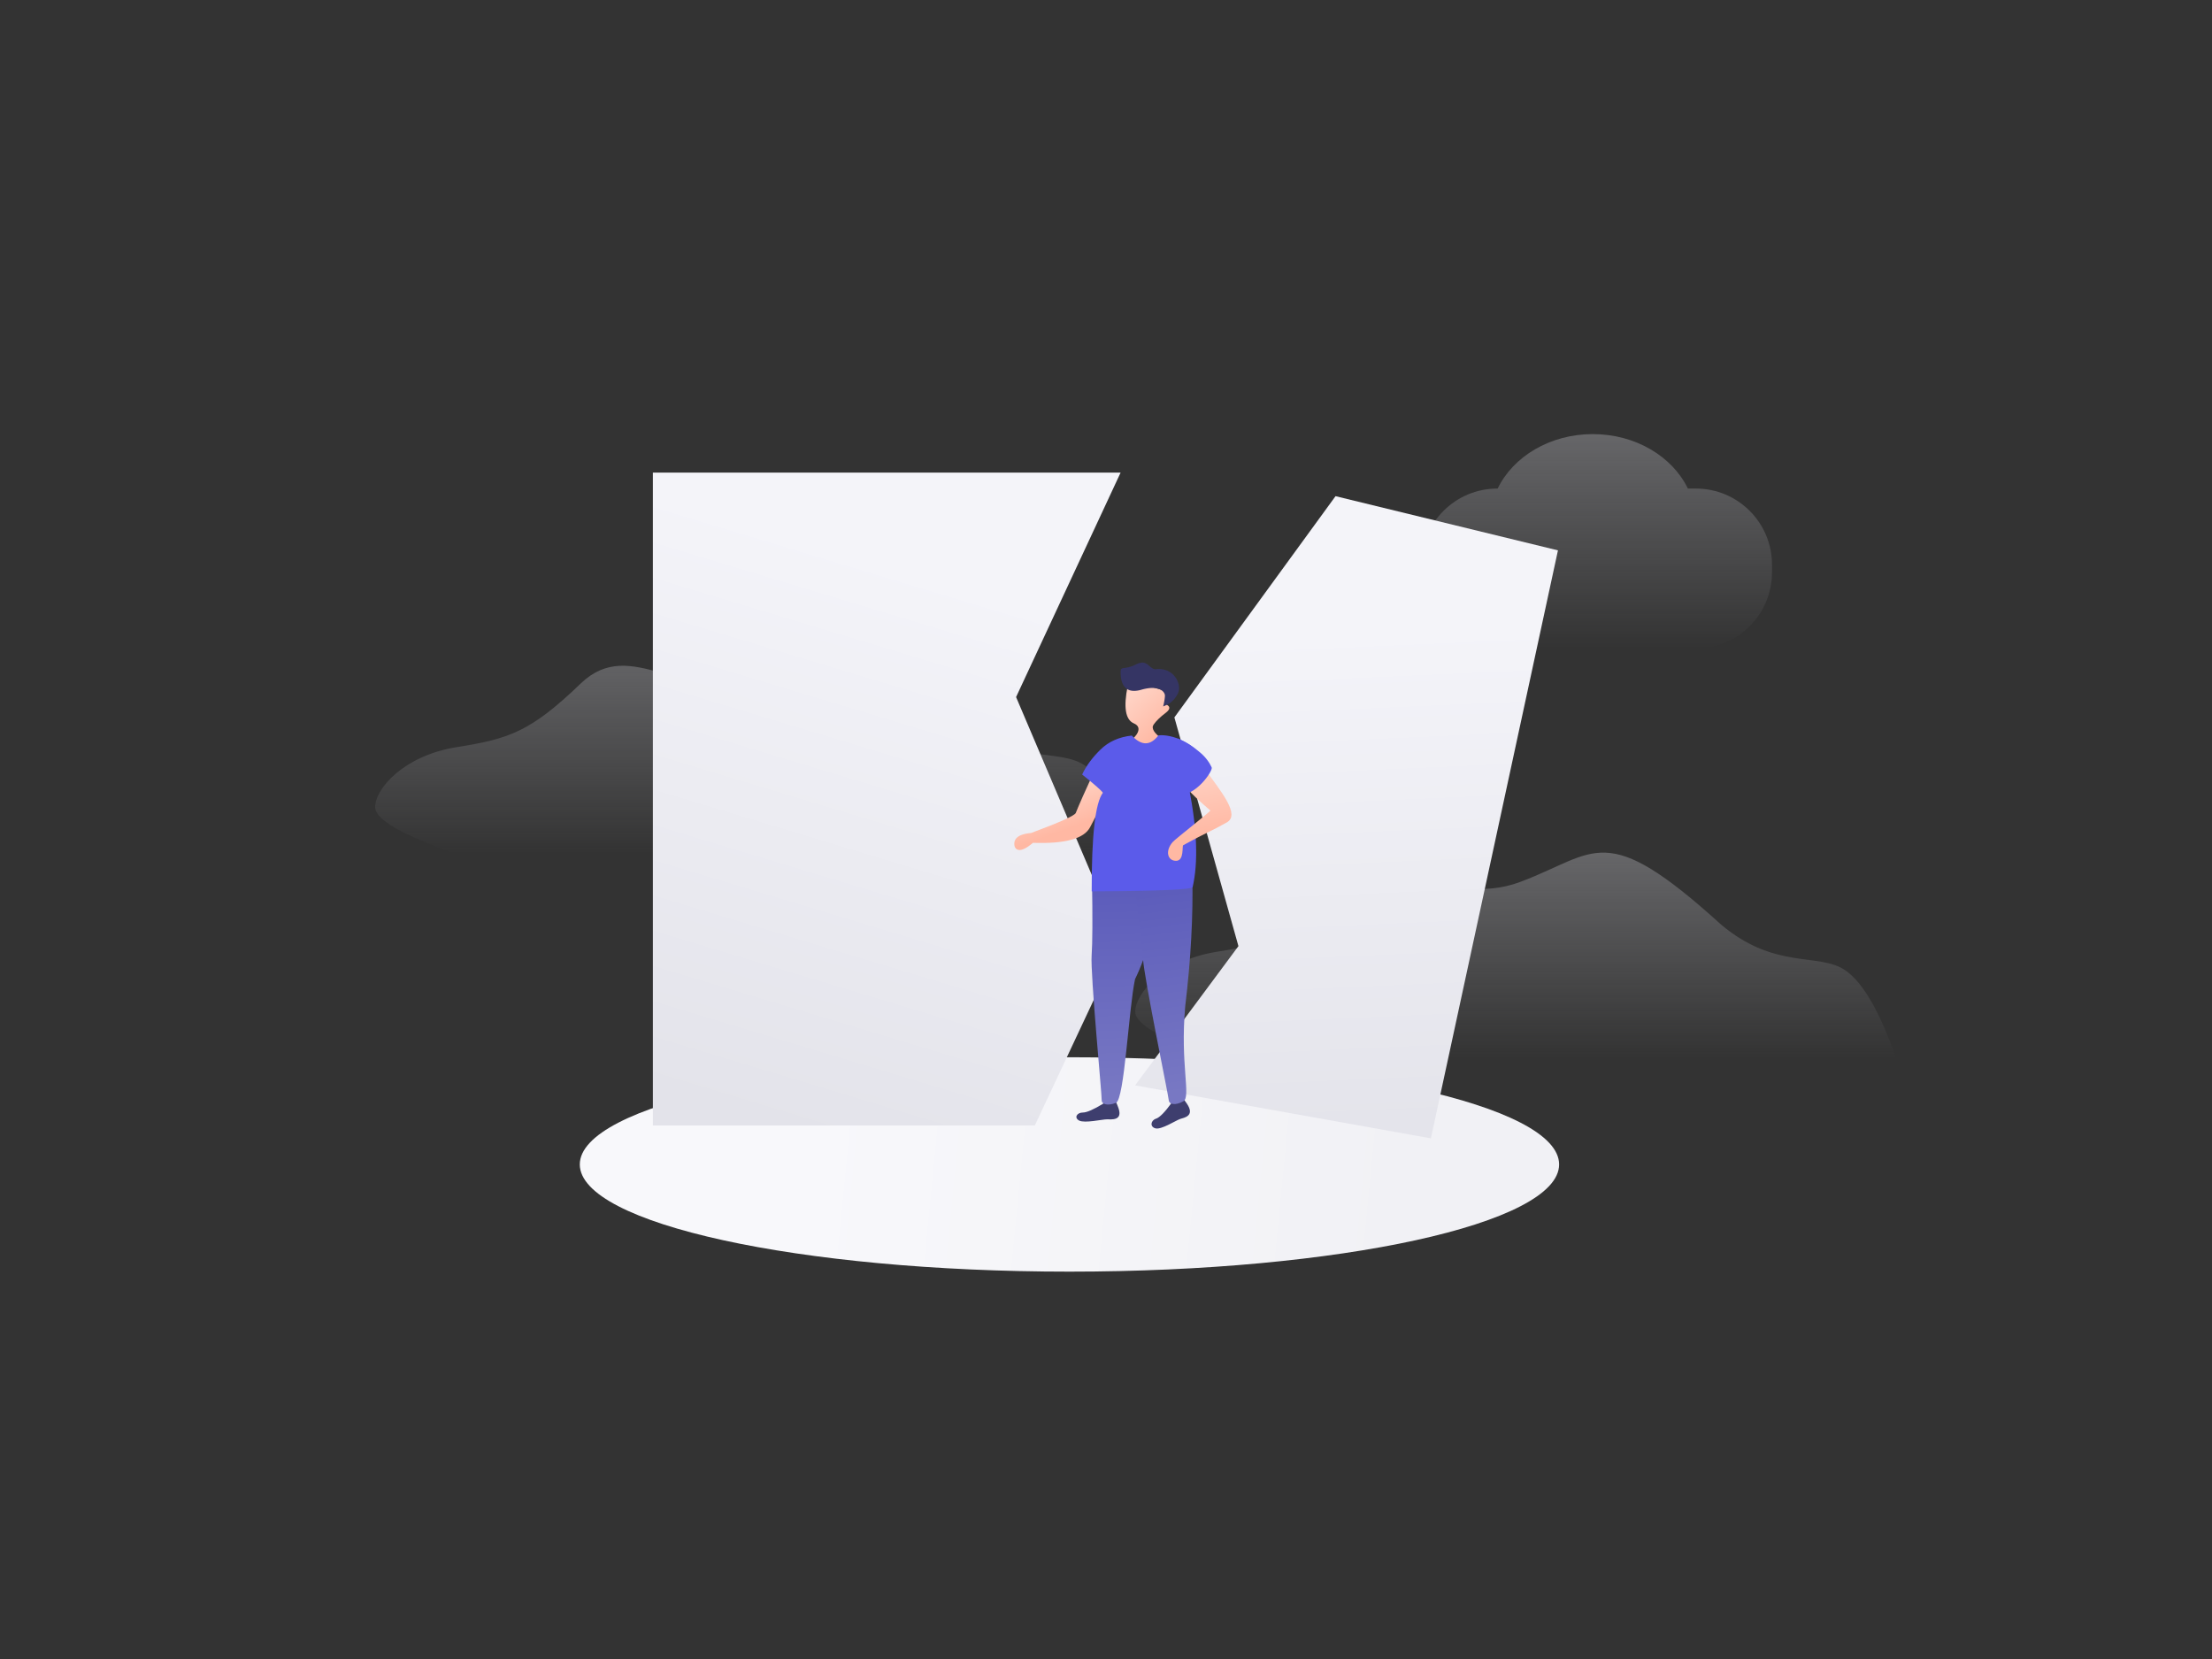 <svg viewBox="0 0 400 300" fill="none" xmlns="http://www.w3.org/2000/svg">
  <rect x="0" y="0" width="400" height="300" fill="#333333" stroke="none"/>
  <path
    d="M193.392 229.952c48.903 0 88.546-8.679 88.546-19.384s-39.643-19.383-88.546-19.383c-48.903 0-88.546 8.678-88.546 19.383 0 10.705 39.643 19.384 88.546 19.384Z"
    fill="url(#a)"/>
  <path opacity=".302"
        d="M219.968 172.123c9.45-1.518 13.275-2.66 22.501-11.528 9.227-8.868 18.582 4.07 32.458-1.124 13.875-5.195 15.143-11.484 36.366 7.781 9.783 8.188 17.564 4.946 22.359 8.188 3.196 2.161 6.278 7.487 9.244 15.98H219.968c-9.788-3.397-14.682-6.219-14.682-8.464 0-3.369 5.232-9.316 14.682-10.833Z"
        fill="url(#b)"/>
  <path opacity=".302"
        d="M288.024 78.5c7.753 0 14.399 4.065 17.198 9.845h1.438c7.608 0 13.776 6.168 13.776 13.777v1.368c0 7.609-6.168 13.777-13.776 13.777h-35.884c-7.608 0-13.776-6.168-13.776-13.777v-1.368c0-7.609 6.168-13.776 13.776-13.776h.05c2.799-5.781 9.445-9.846 17.198-9.846Z"
        fill="url(#c)"/>
  <path opacity=".302"
        d="M82.523 135.118c9.45-1.517 13.275-2.659 22.501-11.527 9.227-8.868 18.582 4.07 32.458-1.125 13.875-5.194 15.143-11.483 36.366 7.782 9.783 8.187 17.564 4.946 22.359 8.187 3.196 2.161 6.278 7.488 9.244 15.981H82.523c-9.788-3.398-14.682-6.219-14.682-8.465 0-3.368 5.232-9.315 14.682-10.833Z"
        fill="url(#d)"/>
  <path d="M118.062 85.458V203.52h69.065l15.516-33.056-18.904-44.411 18.904-40.595h-84.581Z" fill="url(#e)"/>
  <path d="m241.507 89.724-29.141 40.005 11.582 41.36-18.69 25.182 53.494 9.578 22.977-106.326-40.222-9.8Z"
        fill="url(#f)"/>
  <path fill-rule="evenodd" clip-rule="evenodd"
        d="M203.918 124.067c-.772 3.815-.409 6.058 1.089 6.73 1.96.808.068 2.695-.329 2.9-.264.137-.03.528.702 1.173 1.24.649 2.151.907 2.733.775.583-.132 1.293-.781 2.131-1.948-1.561-1.111-2.105-2.002-1.63-2.674.474-.671 1.195-1.372 2.162-2.101.939-.711.902-1.253-.109-1.624.245-.673.335-1.441.272-2.303l-3.291-.928-3.35-.723-.38.723Z"
        fill="url(#g)"/>
  <path fill-rule="evenodd" clip-rule="evenodd"
        d="M206.463 124.704c3.313-.912 4.193.489 4.193 1.081 0 .395-.104 1.049-.313 1.964a11.4 11.4 0 0 0 .86-.399c1.016-.555 1.689-1.54 1.928-2.307.448-1.433-.868-4.473-4.279-4.019-1.19-.218-1.378-1.91-3.445-.869s-2.764.241-2.764 1.308c0 1.067.086 4.356 3.82 3.241Z"
        fill="#353564"/>
  <path fill-rule="evenodd" clip-rule="evenodd"
        d="M199.569 199.533c-1.793 1.098-3.045 1.646-3.757 1.646-1.068 0-1.645.947-.652 1.458s4.174-.226 4.989-.226c.815 0 2.912.292 2.109-2.021-.536-1.542-1.028-2.198-1.477-1.968l-1.212.325v.786ZM211.875 199.424c-1.239 1.703-2.182 2.658-2.828 2.867-.968.312-1.159 1.497-.078 1.756 1.08.258 3.705-1.464 4.444-1.702.739-.238 2.743-.538 1.201-2.787-1.028-1.5-1.705-2.061-2.03-1.683l-.985.704.276.845Z"
        fill="#3E3E6E"/>
  <path fill-rule="evenodd" clip-rule="evenodd"
        d="M210.187 159.026c-1.167 7.695-2.812 13.709-4.937 18.043-1.161 5.398-1.904 21.738-3.447 22.357-1.544.618-2.643.248-2.587-.543.056-.791-2.055-22.696-1.815-26.102.16-2.271.183-6.776.07-13.516l12.716-.239Z"
        fill="url(#h)"/>
  <path fill-rule="evenodd" clip-rule="evenodd"
        d="M215.612 158.149c.166 7.388-.262 15.319-1.283 23.793-.955 10.562 1.105 16.412-.35 17.213-1.456.801-2.592.566-2.634-.226-.042-.792-4.476-22.171-4.656-25.581-.12-2.273-.651-6.748-1.591-13.424l10.514-1.775Z"
        fill="url(#i)"/>
  <path fill-rule="evenodd" clip-rule="evenodd"
        d="M198.258 138.609c-2.036 4.435-3.278 7.237-3.727 8.404-.209.485-2.902 1.691-8.078 3.618-1.736.148-2.728.65-2.977 1.505-.141.549-.078 1.49.805 1.568.589.052 1.429-.38 2.519-1.295 5.782.202 9.222-.736 10.317-2.814 1.096-2.079 2.765-5.295 5.007-9.651l-3.597-1.708-.269.373Z"
        fill="url(#j)"/>
  <path fill-rule="evenodd" clip-rule="evenodd"
        d="M204.667 133.012c1.739 1.868 3.337 1.868 4.795 0 .253-.169 5.606-.433 9.4 5.671.039.231-1.026 1.49-3.193 3.775h-.663c1.473 7.509 1.694 13.492.663 17.947-.135.463-6.219.724-18.253.781-.031-10.047.641-15.987 2.015-17.821-.168-.338-1.416-1.44-3.744-3.308.733-1.562 1.836-3.063 3.308-4.504 1.471-1.441 3.362-2.288 5.672-2.541Z"
        fill="#5B5BEA"/>
  <path fill-rule="evenodd" clip-rule="evenodd"
        d="M214.2 141.754c.106.851 3.424 3.757 4.658 4.799.307.014-6.299 5.13-6.811 5.726-1.399 1.624-.912 3.386.616 3.386 1.527 0 1.049-2.685 1.304-2.825 4.44-2.439 4.891-2.439 7.829-4.095 2.557-1.358-.862-5.467-4.158-9.998-3.296-4.532-3.543 2.156-3.438 3.007Z"
        fill="url(#k)"/>
  <path fill-rule="evenodd" clip-rule="evenodd"
        d="M212.965 133.533c.906.429 1.537.749 1.893.961.929.553 1.565 1.098 1.974 1.426 1.27 1.017 1.91 2.061 2.277 2.843.307.542-2.952 5.446-6.144 4.89-.436-.017-1.13-1.029-2.083-3.036l2.083-7.084Z"
        fill="#5B5BEA"/>
  <defs>
    <linearGradient id="a" x1="145.165" y1="210.048" x2="254.934" y2="220.811" gradientUnits="userSpaceOnUse">
      <stop stop-color="#F8F8FB"/>
      <stop offset="1" stop-color="#F1F1F5"/>
    </linearGradient>
    <linearGradient id="b" x1="274.091" y1="154.181" x2="274.091" y2="191.42" gradientUnits="userSpaceOnUse">
      <stop stop-color="#DCDCE4"/>
      <stop offset="1" stop-color="#DEDEE6" stop-opacity="0"/>
    </linearGradient>
    <linearGradient id="c" x1="288.718" y1="78.5" x2="288.718" y2="117.267" gradientUnits="userSpaceOnUse">
      <stop stop-color="#DCDCE4"/>
      <stop offset="1" stop-color="#DEDEE6" stop-opacity="0"/>
    </linearGradient>
    <linearGradient id="d" x1="136.646" y1="117.176" x2="136.646" y2="154.416" gradientUnits="userSpaceOnUse">
      <stop stop-color="#DCDCE4"/>
      <stop offset="1" stop-color="#DEDEE6" stop-opacity="0"/>
    </linearGradient>
    <linearGradient id="e" x1="168.174" y1="103.668" x2="138.112" y2="203.034" gradientUnits="userSpaceOnUse">
      <stop stop-color="#F4F4F9"/>
      <stop offset="1" stop-color="#E3E3EA"/>
    </linearGradient>
    <linearGradient id="f" x1="235.365" y1="114.665" x2="239.547" y2="209.425" gradientUnits="userSpaceOnUse">
      <stop stop-color="#F4F4F9"/>
      <stop offset="1" stop-color="#E3E3EA"/>
    </linearGradient>
    <linearGradient id="g" x1="205.089" y1="125.334" x2="211.253" y2="132.128" gradientUnits="userSpaceOnUse">
      <stop stop-color="#FFD2C4"/>
      <stop offset="1" stop-color="#FFB8A3"/>
    </linearGradient>
    <linearGradient id="h" x1="201.445" y1="197.841" x2="200.676" y2="160.243" gradientUnits="userSpaceOnUse">
      <stop stop-color="#7878C3"/>
      <stop offset="1" stop-color="#5C5CBB"/>
    </linearGradient>
    <linearGradient id="i" x1="212.568" y1="197.671" x2="207.769" y2="160.362" gradientUnits="userSpaceOnUse">
      <stop stop-color="#7878C3"/>
      <stop offset="1" stop-color="#5C5CBB"/>
    </linearGradient>
    <linearGradient id="j" x1="192.771" y1="141.611" x2="195.457" y2="149.08" gradientUnits="userSpaceOnUse">
      <stop stop-color="#FFD2C4"/>
      <stop offset="1" stop-color="#FFB8A3"/>
    </linearGradient>
    <linearGradient id="k" x1="216.954" y1="138.813" x2="219.194" y2="150.945" gradientUnits="userSpaceOnUse">
      <stop stop-color="#FFD2C4"/>
      <stop offset="1" stop-color="#FFB8A3"/>
    </linearGradient>
  </defs>
</svg>
